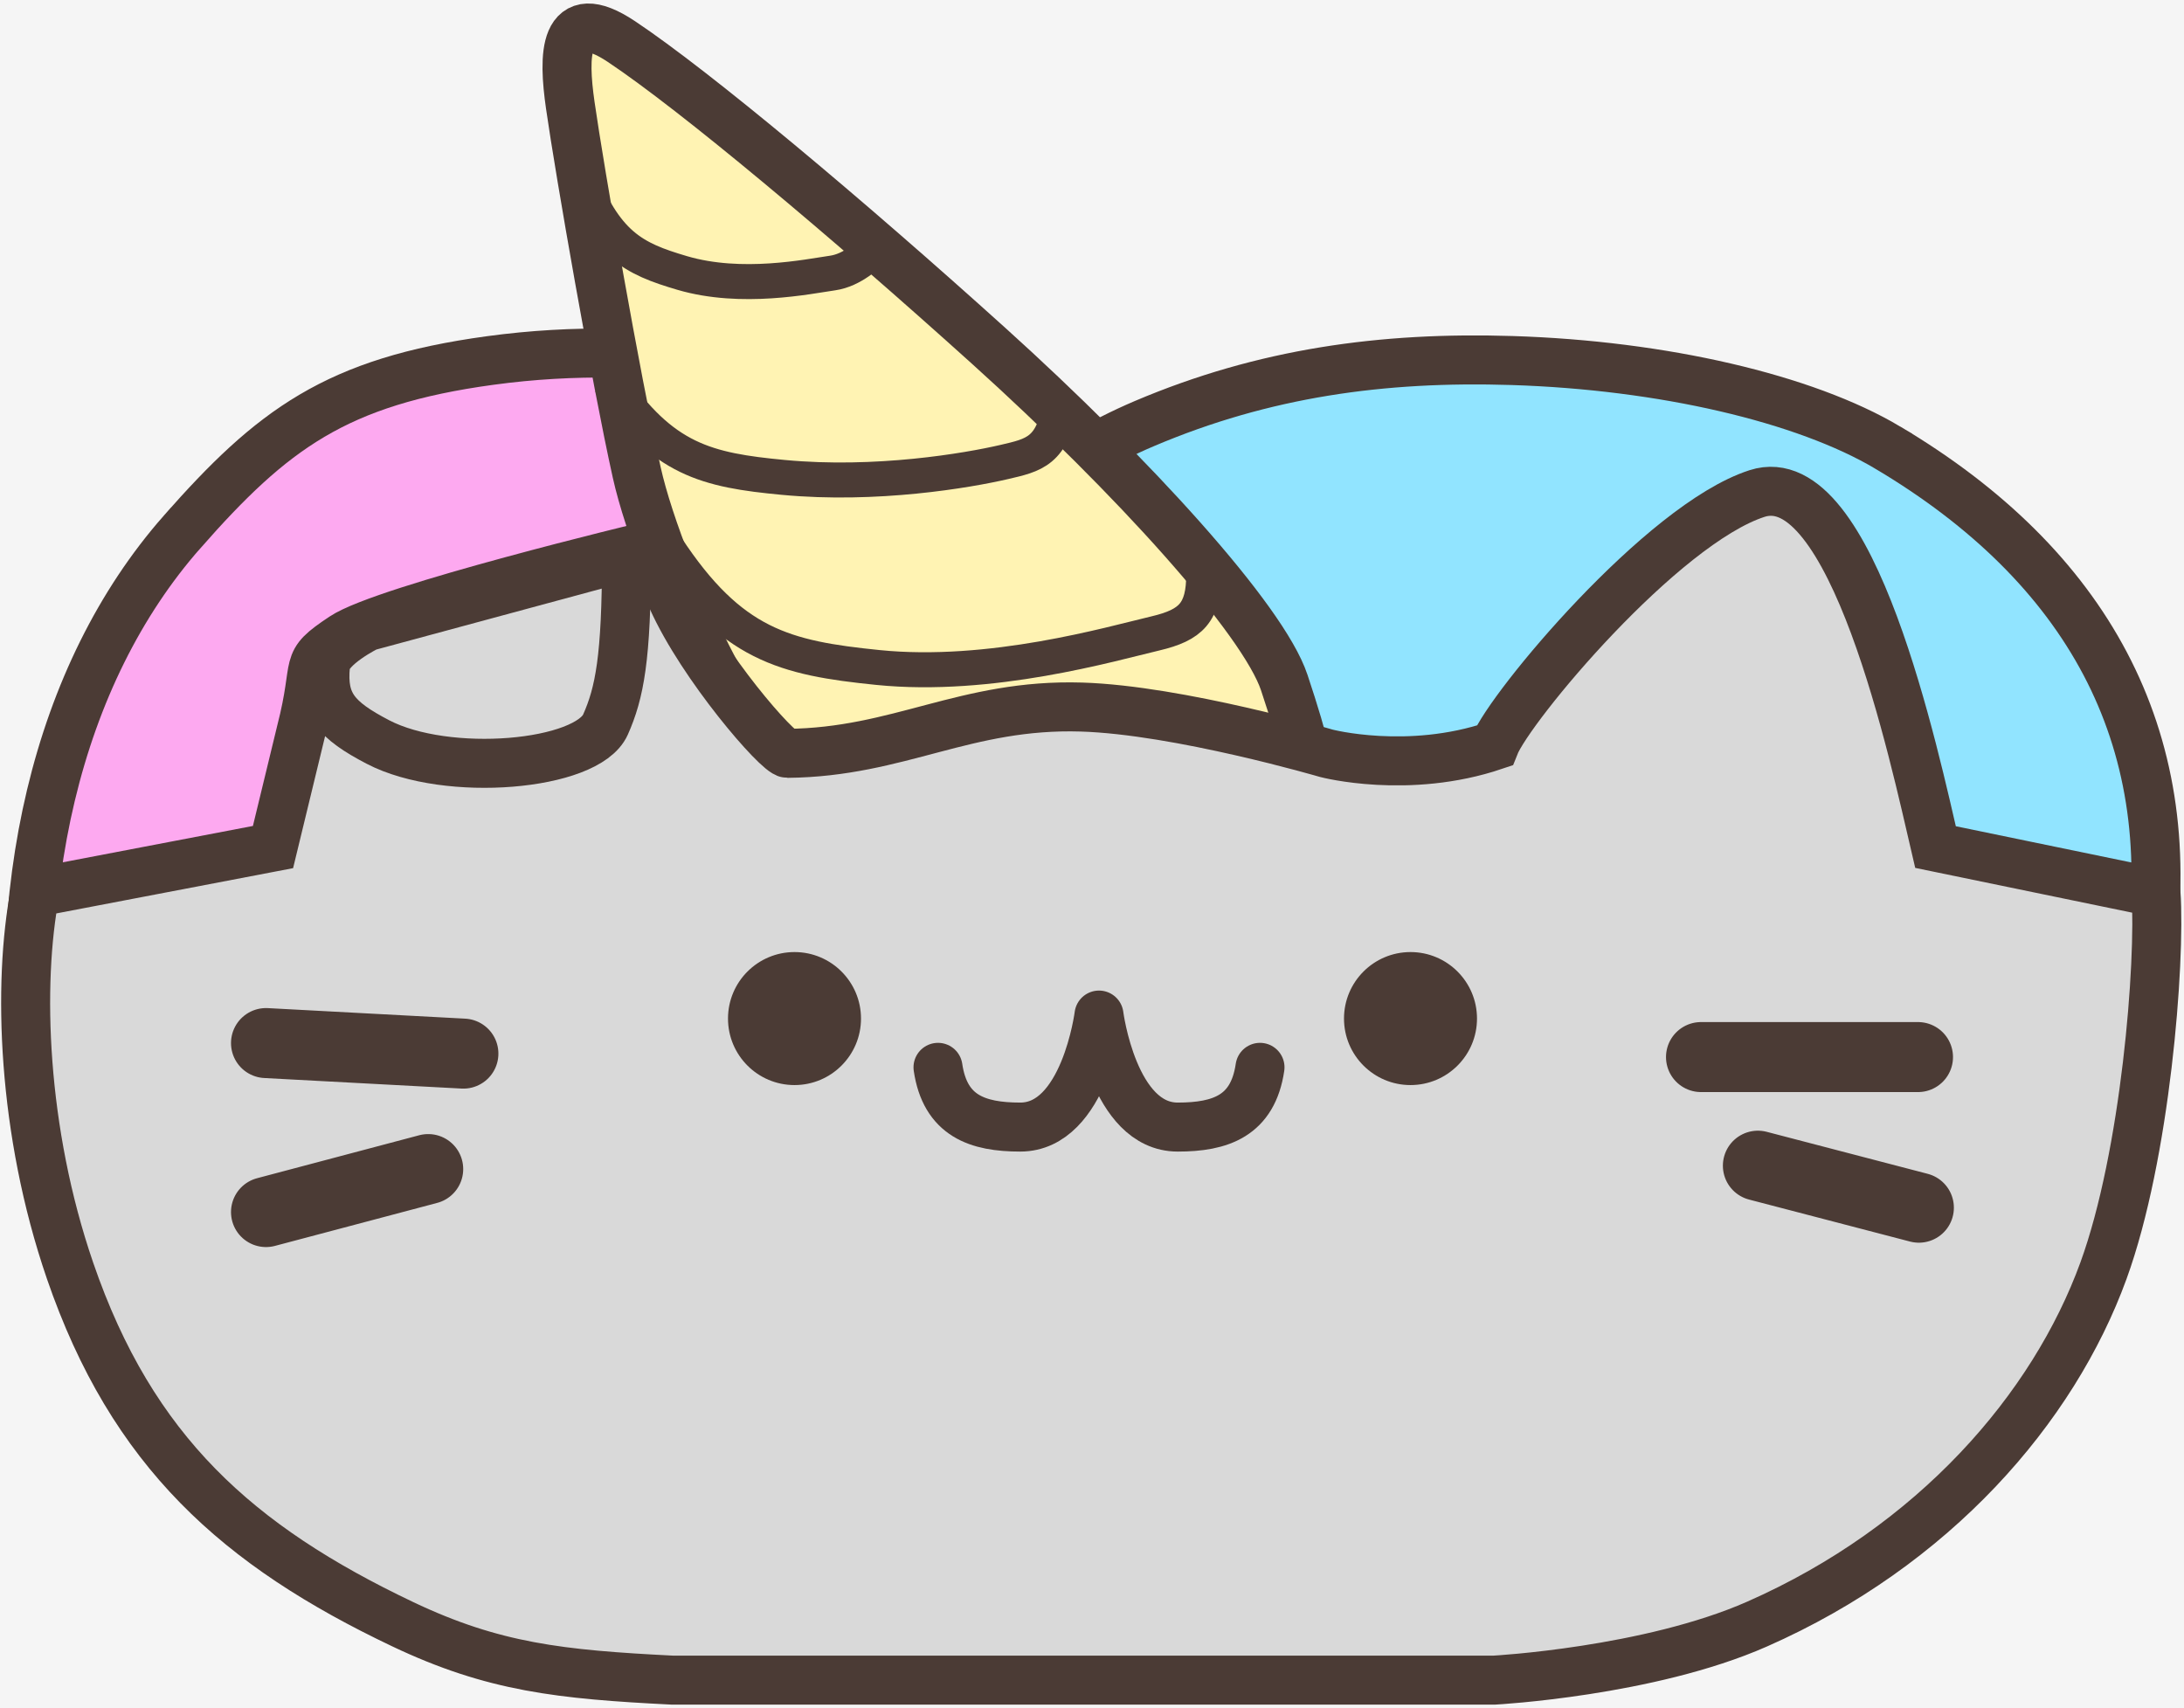 <svg width="312" height="244" fill="none" xmlns="http://www.w3.org/2000/svg"><path fill="#F5F5F5" d="M0 0h312v244H0z"/><path d="M26 76C8.147 96.287.755 127.491 5.5 161.5L214 114.296c-5.8-16.65-44.851-47.044-83.876-56.952C114.41 53.355 94.484 48.161 70 51.5c-22 3-31.102 9.844-44 24.5Z" fill="#FDA9F0" stroke="#4B3B35" stroke-width="7"/><path d="M269.678 63.939c28.534 16.955 41.793 41.343 37.545 72.061L120 108.268c5.192-15.04 18.267-37.053 43.5-47.768 17.055-7.242 33.98-9.581 52.5-9 21.507.675 41.836 5.402 53.678 12.439Z" fill="#91E4FF" stroke="#4B3B35" stroke-width="7"/><path d="M183.463 97.496c3 9 4 13.5 4.5 19L115 113.5c-1-2.667-7.744-8.249-12-16.004-5.526-10.069-10.385-22.566-12.037-30-2.986-13.437-8.135-42.943-9.5-52.5-1-7-1.093-14.663 7.307-9.063 10.5 7 32 25 52.5 43.5s39.193 39.063 42.193 48.063Z" fill="#FFF3B3" stroke="#4B3B35" stroke-width="7"/><path d="M95.215 78.12c9.211 14.03 16.927 15.885 30.196 17.229 16.113 1.631 33.284-3.365 39.651-4.869 5.094-1.203 6.901-2.984 6.901-8.484M82.463 24.496c4 10.5 8 12.441 15 14.5 8.5 2.5 18 .5 21.5 0 2.8-.4 5.166-2.667 6-3.5M87.108 54.524c7.536 11.18 13.879 12.639 24.792 13.672 13.252 1.255 26.319-.98 31.563-2.2 4.194-.976 7-1.5 8-8.5" stroke="#4B3B35" stroke-width="5"/><path d="M10 181.5c-6.847-19.946-7.5-41-5-54l34-6.5 4-16.5c2.667-10.333 0-9.5 6-13.5s43.5-13 43.5-13 1.989 4.117 3.5 7.5c4.307 9.641 15.133 22.125 16.5 22.112 15.936-.154 25.404-7.119 42-6.612 13.904.425 35 6.612 35 6.612s11.667 3.055 24-1.112c2.167-5.5 23.9-31.6 37.5-36 13.6-4.4 22.5 37.667 25.5 50.5l31.5 6.5c.667 10.167-1.5 37.5-7.5 54-7.173 19.724-24.23 39.364-49.5 50.5-15.455 6.811-37.5 8-37.5 8H96c-15.909-.802-25.495-1.813-38.5-8-23.505-11.181-38.622-24.638-47.5-50.5Z" fill="#D9D9D9" stroke="#4B3B35" stroke-width="7"/><path d="M54 106c-6.001-3.126-8.046-5.442-7.5-11 .265-2.7 6-5.5 6-5.5l37-10c0 14.5-1 19.5-3 24-2.62 5.896-22.63 7.642-32.5 2.5Z" stroke="#4B3B35" stroke-width="7"/><path d="M134 152.467c1.022 6.933 5.622 8.533 11.755 8.533 9.2 0 11.245-16 11.245-16M180 152.467c-1.022 6.933-5.622 8.533-11.755 8.533-9.2 0-11.245-16-11.245-16" stroke="#4B3B35" stroke-width="7" stroke-linecap="round"/><circle cx="113.5" cy="145.5" r="9.5" fill="#4B3B35"/><circle cx="201.5" cy="145.5" r="9.5" fill="#4B3B35"/><path d="M66.2 150.506 38 149M38 173.14 61.173 167M243 151h31M251.126 166.516l23 6" stroke="#4B3B35" stroke-width="10" stroke-linecap="round"/></svg>
